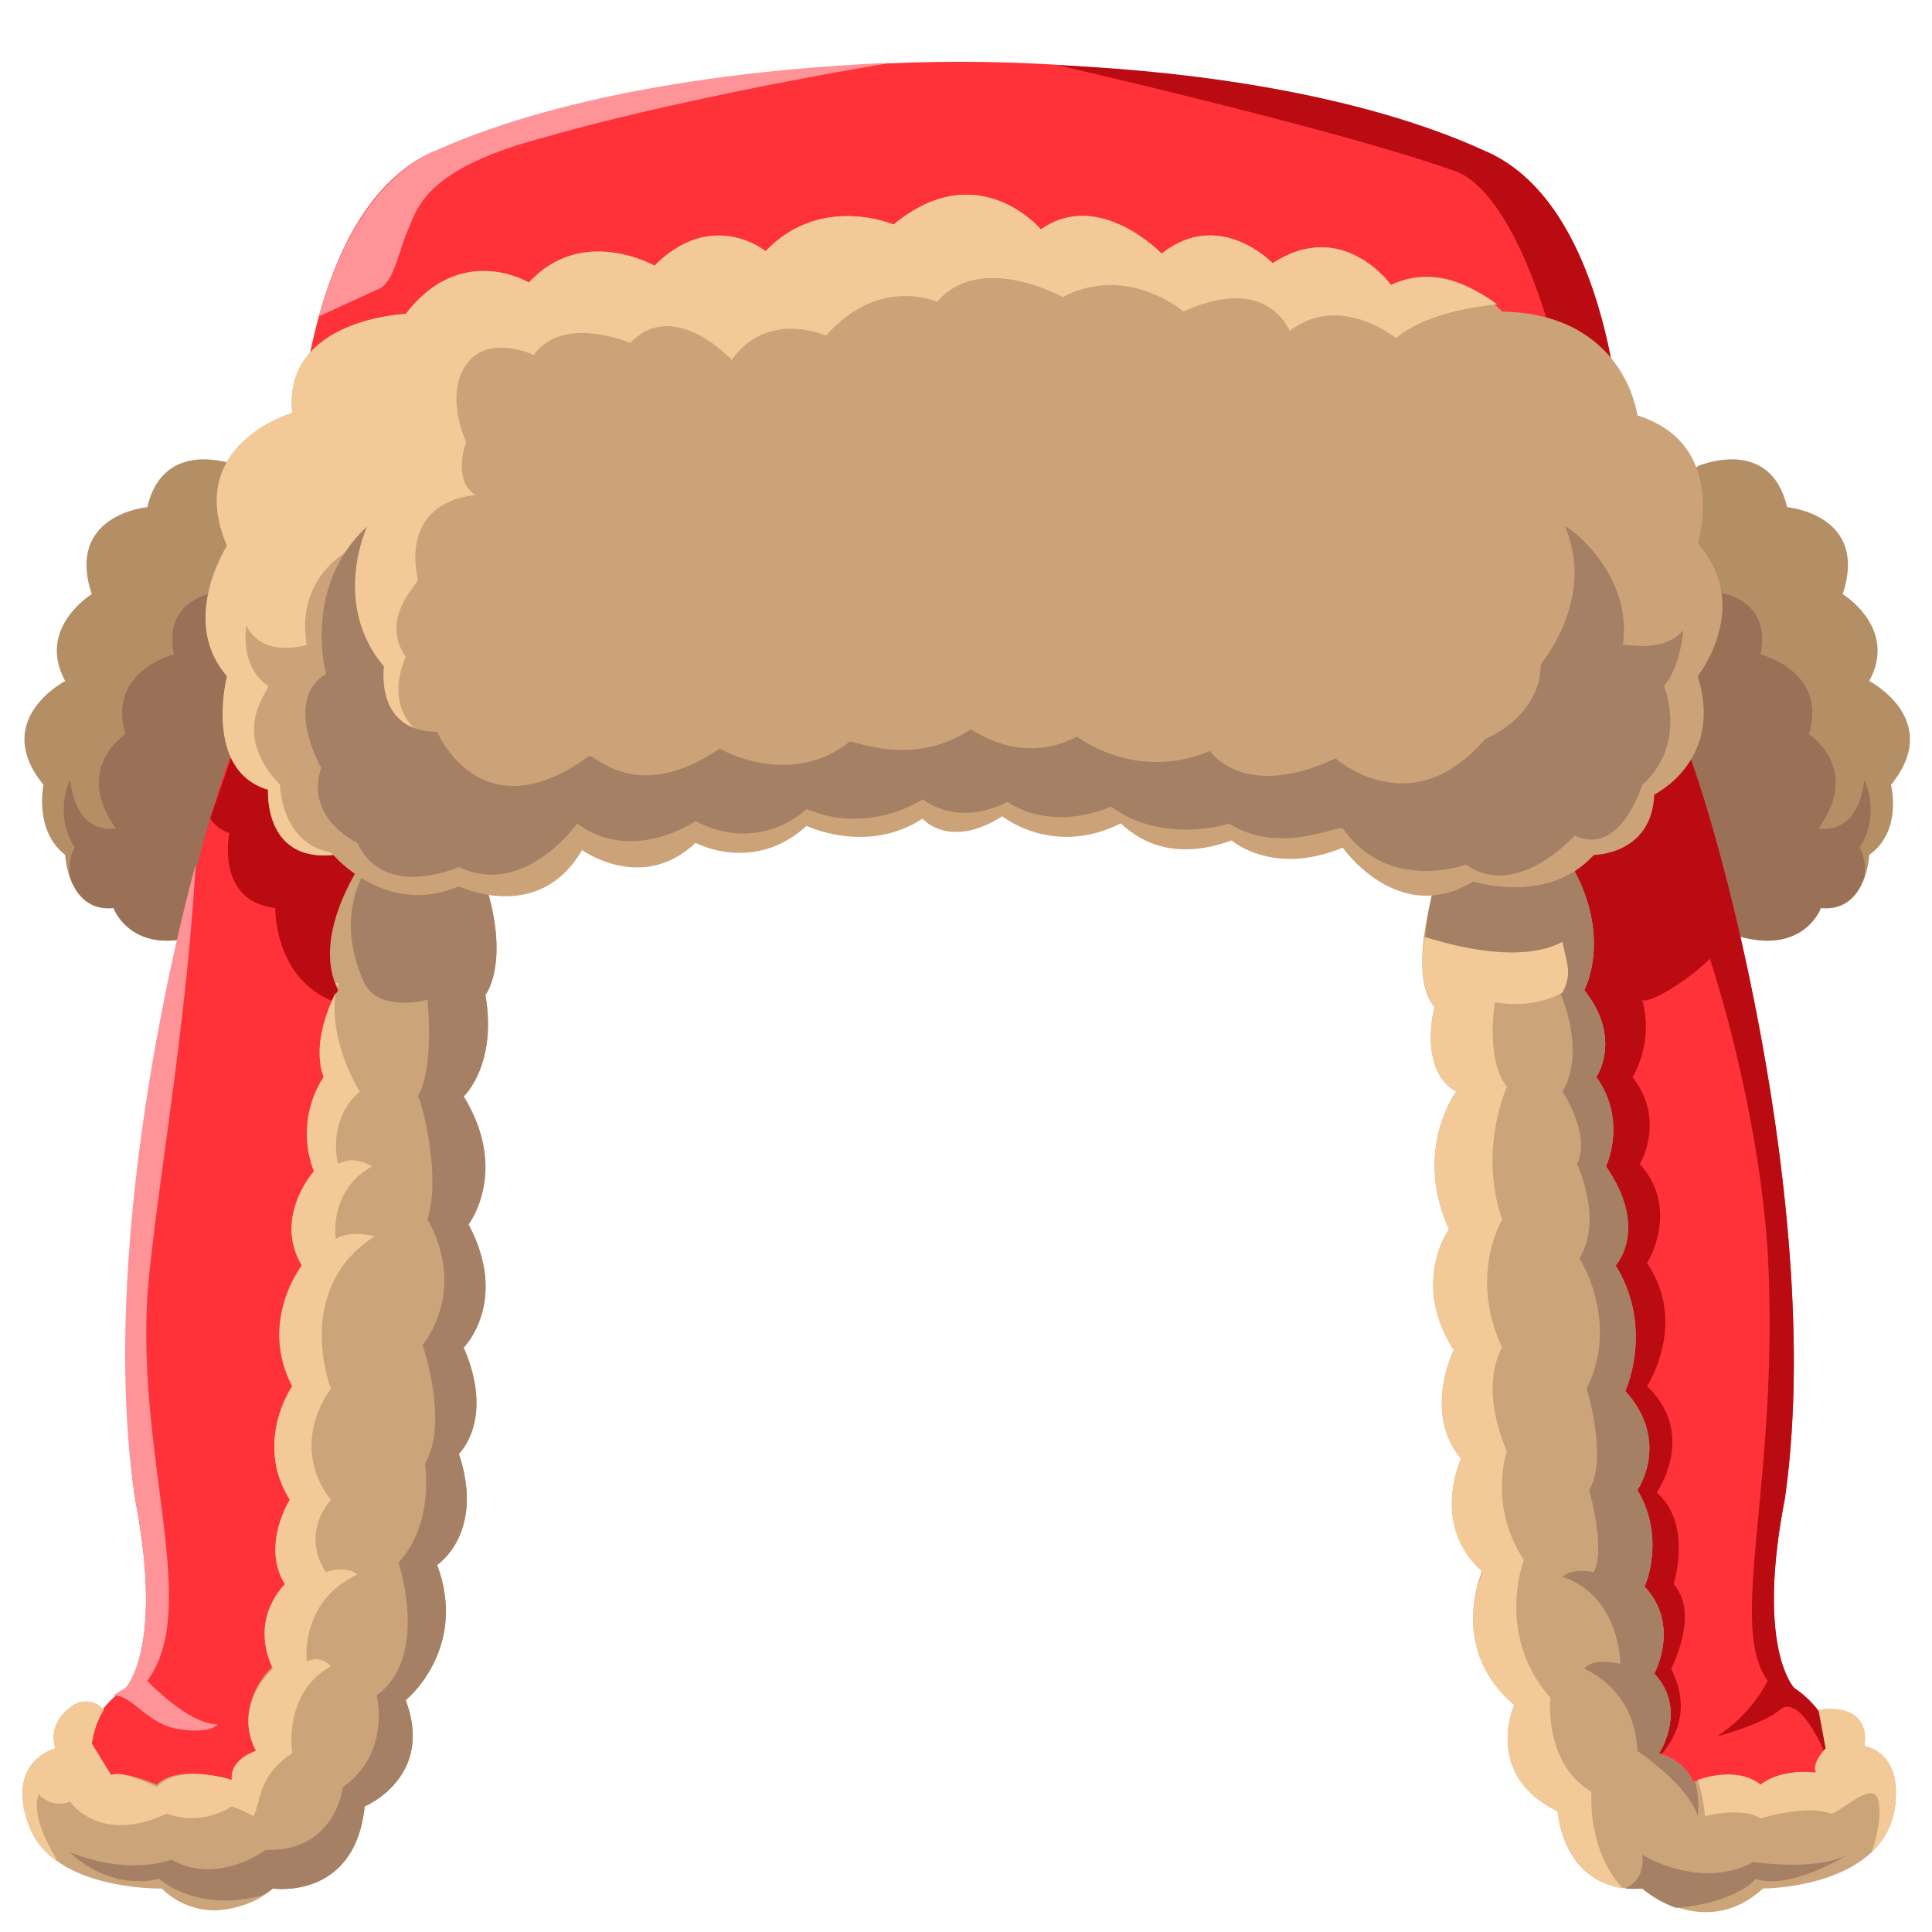 <svg xmlns="http://www.w3.org/2000/svg" id="Assets" viewBox="0 0 800 800"><defs><style>.cls-1{fill:#b48e65}.cls-2{opacity:.6}.cls-3{fill:#895b4c}.cls-8{fill:#a58064}.cls-9{fill:#f3ca97}</style></defs><path id="Forma_6431" d="M99 193s-31-13-38 17c0 0-34 3-23 36 0 0-23 14-11 36 0 0-31 16-9 43 0 0-4 19 9 29 0 0 1 24 20 22 0 0 9 25 46 7 6-13 46-148 6-190Z" class="cls-1" data-name="Forma 6431"/><g id="Forma_6433" class="cls-2" data-name="Forma 6433"><path d="M92 245s-25 1-20 26c0 0-28 7-20 33 0 0-22 14-4 39 0 0-16 4-19-20 0 0-7 14 2 28 0 0-3 4-2 12 2 6 7 14 18 13 0 0 9 25 46 7 2-4 8-22 13-46-1-22-5-52-14-92Z" class="cls-3"/></g><path id="Forma_6431-2" d="M774 282c12-22-11-36-11-36 11-33-23-36-23-36-7-30-37-17-37-17-40 42-1 177 5 190 37 18 46-7 46-7 19 2 20-22 20-22 14-10 9-29 9-29 22-27-9-43-9-43Z" class="cls-1" data-name="Forma 6431"/><g id="Forma_6433-2" class="cls-2" data-name="Forma 6433"><path d="M772 323c-3 24-19 20-19 20 18-25-4-39-4-39 8-26-20-33-20-33 5-25-20-26-20-26-9 40-13 70-14 92 5 24 11 42 13 46 37 18 46-7 46-7 11 1 16-7 18-13 1-8-2-12-2-12 9-14 2-28 2-28Z" class="cls-3"/></g><path id="Forma_6418_copia_2" d="M743 699s-16-16-4-78c17-117-28-284-43-317l-24-117c-2-32-12-104-56-124a657 657 0 0 0-437 0c-44 20-54 92-56 124L99 304c-15 33-60 200-43 317 12 62-4 78-4 78s-19 12-16 31 58 53 81 10 30-119 31-122l26-222 40-122a226 226 0 0 1 366 0c3 4 39 119 40 122l27 222c1 3 7 79 31 122s78 9 81-10-16-31-16-31Z" data-name="Forma 6418 copia 2" style="fill:#ff3239"/><path id="Forma_6420" d="M61 696c22-30-4-90 0-159 3-40 16-109 20-179-18 67-38 178-25 263 12 62-4 78-4 78a36 36 0 0 0-5 3c8 0 14 12 27 14 14 2 16-2 16-2-12 0-29-18-29-18ZM179 63c-25 12-39 40-47 68l24-11c7-2 9-16 13-25s7-25 56-38c38-11 96-23 144-31-72 3-142 15-190 37Z" data-name="Forma 6420" style="fill:#ff9498"/><path id="Forma_6421" d="M124 275c-5 0-13 1-20 4l-5 25-12 35a16 16 0 0 0 8 6s-6 28 19 31c0 4 1 40 40 42 0 0 30-80 25-85s-38-57-55-58Zm619 424s-16-16-4-78c17-117-28-284-43-317l-24-117c-2-32-12-104-56-124-45-21-110-33-178-36 39 9 126 30 165 44 25 10 40 70 40 70s-21 191-19 196c2 4 15 193 21 273l2 8c1 3 7 75 29 119 13-9 27-24 16-46 0 0 12-23 1-35 0 0 8-25-7-38 0 0 17-24-4-44 0 0 17-26 0-51 0 0 14-22-3-41 0 0 11-18-3-36a42 42 0 0 0 4-32c2 2 18-7 28-17 0 0 20 59 24 122 5 94-17 154 0 177a63 63 0 0 1-21 23s19-5 26-11 16 11 19 19l3-6c-3-14-16-22-16-22Z" data-name="Forma 6421" style="fill:#b90b11"/><path id="Forma_6424" d="m200 363-48-9s-24 32-12 56c0 0-12 19-6 36a43 43 0 0 0-4 39s-17 19-5 39c0 0-18 23-4 50 0 0-16 23-1 47 0 0-12 19-2 35 0 0-15 14-5 34 0 0-17 15-7 35 0 0-11 3-10 12 0 0-22-7-31 2 0 0-14-6-19-4l-8-13s1-8 5-14c0 0-6-7-14-1-10 8-6 17-6 17s-21 5-11 32 55 26 55 26a31 31 0 0 0 23 9c15-1 23-9 23-9s34 5 38-34c0 0 29-12 17-44 0 0 26-21 13-56 0 0 20-13 9-46 0 0 15-14 2-44 0 0 19-19 2-51 0 0 17-22-2-53 0 0 14-13 9-42 0 0 11-14-1-49Zm572 360s4-18-19-15l3 16s-6 6-4 10c0 0-14-2-23 5 0 0-9-8-28-1 0 0-2-8-14-12 0 0 12-18-2-33 0 0 11-20-4-36 0 0 9-20-3-40 0 0 14-20-5-41 0 0 12-26-4-52 0 0 14-15-4-41 0 0 9-19-4-37 0 0 11-16-5-36 0 0 13-24-8-56 0 0-53 3-53 7s-13 42-1 56c0 0-7 26 9 35 0 0-18 24-3 57 0 0-16 22 2 50 0 0-13 26 3 45 0 0-13 28 9 46 0 0-15 32 13 56 0 0-13 29 18 44 0 0 2 34 35 32 0 0 26 22 50 0 0 0 54 0 55-38 1-19-13-21-13-21Z" data-name="Forma 6424" style="fill:#cca479"/><path id="Forma_6426" d="M703 752a40 40 0 0 0-1-14h-1s-2-8-14-12c0 0 12-18-2-33 0 0 11-20-4-36 0 0 9-20-3-40 0 0 14-20-5-41 0 0 12-26-4-52 0 0 14-15-4-41 0 0 9-19-4-37 0 0 11-16-5-36 0 0 13-24-8-56 0 0-53 3-53 7 0 2-4 15-5 29 9 5 26 9 55 2a22 22 0 0 1 1 19s11 24 1 41c0 0 12 18 6 30 0 0 11 23 1 39 6 10 14 32 3 54 0 0 9 29 1 42 0 0 7 24 2 34 0 0-9-2-13 2 0 0 22 5 24 36 0 0-11-3-15 2 0 0 21 8 22 34 0 0 21 14 25 27ZM200 363l-45-8c-5 6-16 24-5 50 5 15 27 9 27 9s3 28-4 40c1 0 10 32 4 51 0 0 17 26-2 52 0 0 11 32 1 49 0 0 4 25-11 41 0 0 13 39-9 55 0 0 6 24-14 38 0 0-3 27-32 26 0 0-20 15-39 4 0 0-17 7-42-3 0 0 15 16 37 11 0 0 15 14 42 7a28 28 0 0 0 5-3s34 5 38-34c0 0 29-12 17-44 0 0 26-21 13-56 0 0 20-13 9-46 0 0 15-14 2-44 0 0 19-19 2-51 0 0 17-22-2-53 0 0 14-13 9-42 0 0 11-14-1-49Zm526 408c-22 12-46-3-46-3 1 8-3 12-7 14a43 43 0 0 0 7 0 46 46 0 0 0 14 8c14-1 28-6 33-12 14 5 38-10 38-10-13 7-39 3-39 3Z" class="cls-8" data-name="Forma 6426"/><path id="Forma_6425" d="M155 512s-9-3-16 1c0 0-3-20 15-30 0 0-7-5-14-1 0 0-5-18 9-30 0 0-13-20-10-41-2 4-10 21-5 35a43 43 0 0 0-4 39s-17 19-5 39c0 0-18 23-4 50 0 0-16 23-1 47 0 0-12 19-2 35 0 0-15 14-5 35 0 0-17 15-7 34 0 0-11 4-10 12 0 0-22-7-31 3 0 0-14-7-19-5l-8-13s1-8 5-14c0 0-6-7-14-1-10 8-6 17-6 17s-21 5-11 32a33 33 0 0 0 12 15c-4-7-11-19-8-28 0 0 5 6 13 3 0 0 12 18 40 5a31 31 0 0 0 27-3 67 67 0 0 1 9 4c3-6 2-17 16-26 0 0-4-25 16-36 0 0-4-5-10-2 0 0-3-25 21-36 0 0-4-4-13-1 0 0-11-14 2-30 0 0-18-20 0-46 0 0-16-41 18-63Zm-15-105h-1l1 2v-2Zm632 316s4-18-19-15l3 16s-6 6-4 10c0 0-14-2-23 5 0 0-8-8-26-2a69 69 0 0 1 3 15s16-4 23 1c0 0 19-6 29-2 4 0 19-16 20-4 1 6-1 14-3 20a32 32 0 0 0 10-23c1-19-13-21-13-21Zm-113 19c-20-12-17-39-17-39-23-26-11-57-11-57-15-23-7-45-7-45-12-28-2-43-2-43-14-30 0-53 0-53-10-29 2-55 2-55-9-11-5-35-5-35 17 3 28-4 28-4 4-8 2-11 0-21-17 9-44 2-57-2-2 11-1 23 4 29 0 0-7 26 9 35 0 0-18 24-3 57 0 0-16 22 2 50 0 0-13 26 3 45 0 0-13 28 9 47 0 0-15 31 13 55 0 0-13 29 18 44 0 0 2 28 27 32-15-16-13-40-13-40Z" class="cls-9" data-name="Forma 6425"/><path id="Forma_6429" d="M703 225s13-41-25-53c0 0-5-42-56-43 0 0-21-23-46-11 0 0-20-28-49-9 0 0-22-23-46-4 0 0-26-27-50-10 0 0-26-31-61-2 0 0-30-13-53 11 0 0-22-18-46 6 0 0-30-17-52 7 0 0-28-17-51 13 0 0-51 2-47 41 0 0-45 13-27 55 0 0-20 31 0 54 0 0-10 39 17 47 0 0-2 30 27 27 0 0 22 26 52 13 0 0 33 16 51-15 0 0 25 18 47-3 0 0 24 13 46-7 0 0 25 12 48-3 0 0 11 13 33-1 0 0 21 17 49 3 2 1 16 18 46 7 0 0 17 15 46 3 0 0 23 33 54 14 0 0 31 10 50-11 0 0 24 0 25-25 0 0 29-14 18-49 0 0 23-29 0-55Z" data-name="Forma 6429" style="fill:#cca278"/><path id="Forma_6430" d="M576 118s-20-28-49-9c0 0-22-23-46-4 0 0-26-27-50-10 0 0-26-31-61-2 0 0-30-13-53 11 0 0-22-18-46 6 0 0-30-17-52 7 0 0-28-17-51 13 0 0-51 2-47 41 0 0-45 13-27 55 0 0-20 31 0 54 0 0-10 39 17 47 0 0-2 30 27 27l2 2-3-3c-21-4-21-28-21-28-21-22-5-38-5-41-12-8-9-25-9-25 7 14 25 8 25 8-5-29 19-40 19-40-15 46 21 75 26 75-13-12-4-30-4-30-11-16 5-30 5-32-7-34 24-35 24-35-10-6-4-22-4-22s-9-19 0-32 28-4 28-4c12-17 40-5 40-5 18-19 42 7 42 7 15-21 39-10 39-10 22-25 46-14 46-14 18-21 52-2 52-2 27-14 50 6 50 6 35-16 44 8 44 8 21-16 44 3 44 3 12-10 32-13 42-14-7-5-25-17-44-8Z" class="cls-9" data-name="Forma 6430"/><path id="Forma_6431-3" d="M697 261c-8 9-21 6-25 6 4-27-19-47-24-49 13 30-10 57-10 57 0 22-23 31-23 31-31 36-62 8-62 8-38 18-52-3-52-3-31 13-55-6-55-6-23 12-42-2-44-3-21 14-42 7-50 5-25 20-54 3-54 3-34 23-51 3-54 3-45 33-63-10-63-10-26 0-22-27-22-27-22-26-7-58-7-58-27 25-17 61-17 61-18 11-2 39-2 39-7 21 15 31 15 31 11 24 42 10 42 10 27 13 49-18 49-18 23 17 49-1 49-1 27 14 46-5 46-5 26 11 48-4 48-4 17 12 35 1 35 1 20 13 43 2 43 2 22 16 49 7 49 7 20 13 44 1 47 2 19 27 51 15 51 15 21 15 45-12 45-12 19 9 28-21 28-21 19-17 9-41 9-41 7-8 8-23 8-23Z" class="cls-8" data-name="Forma 6431"/></svg>